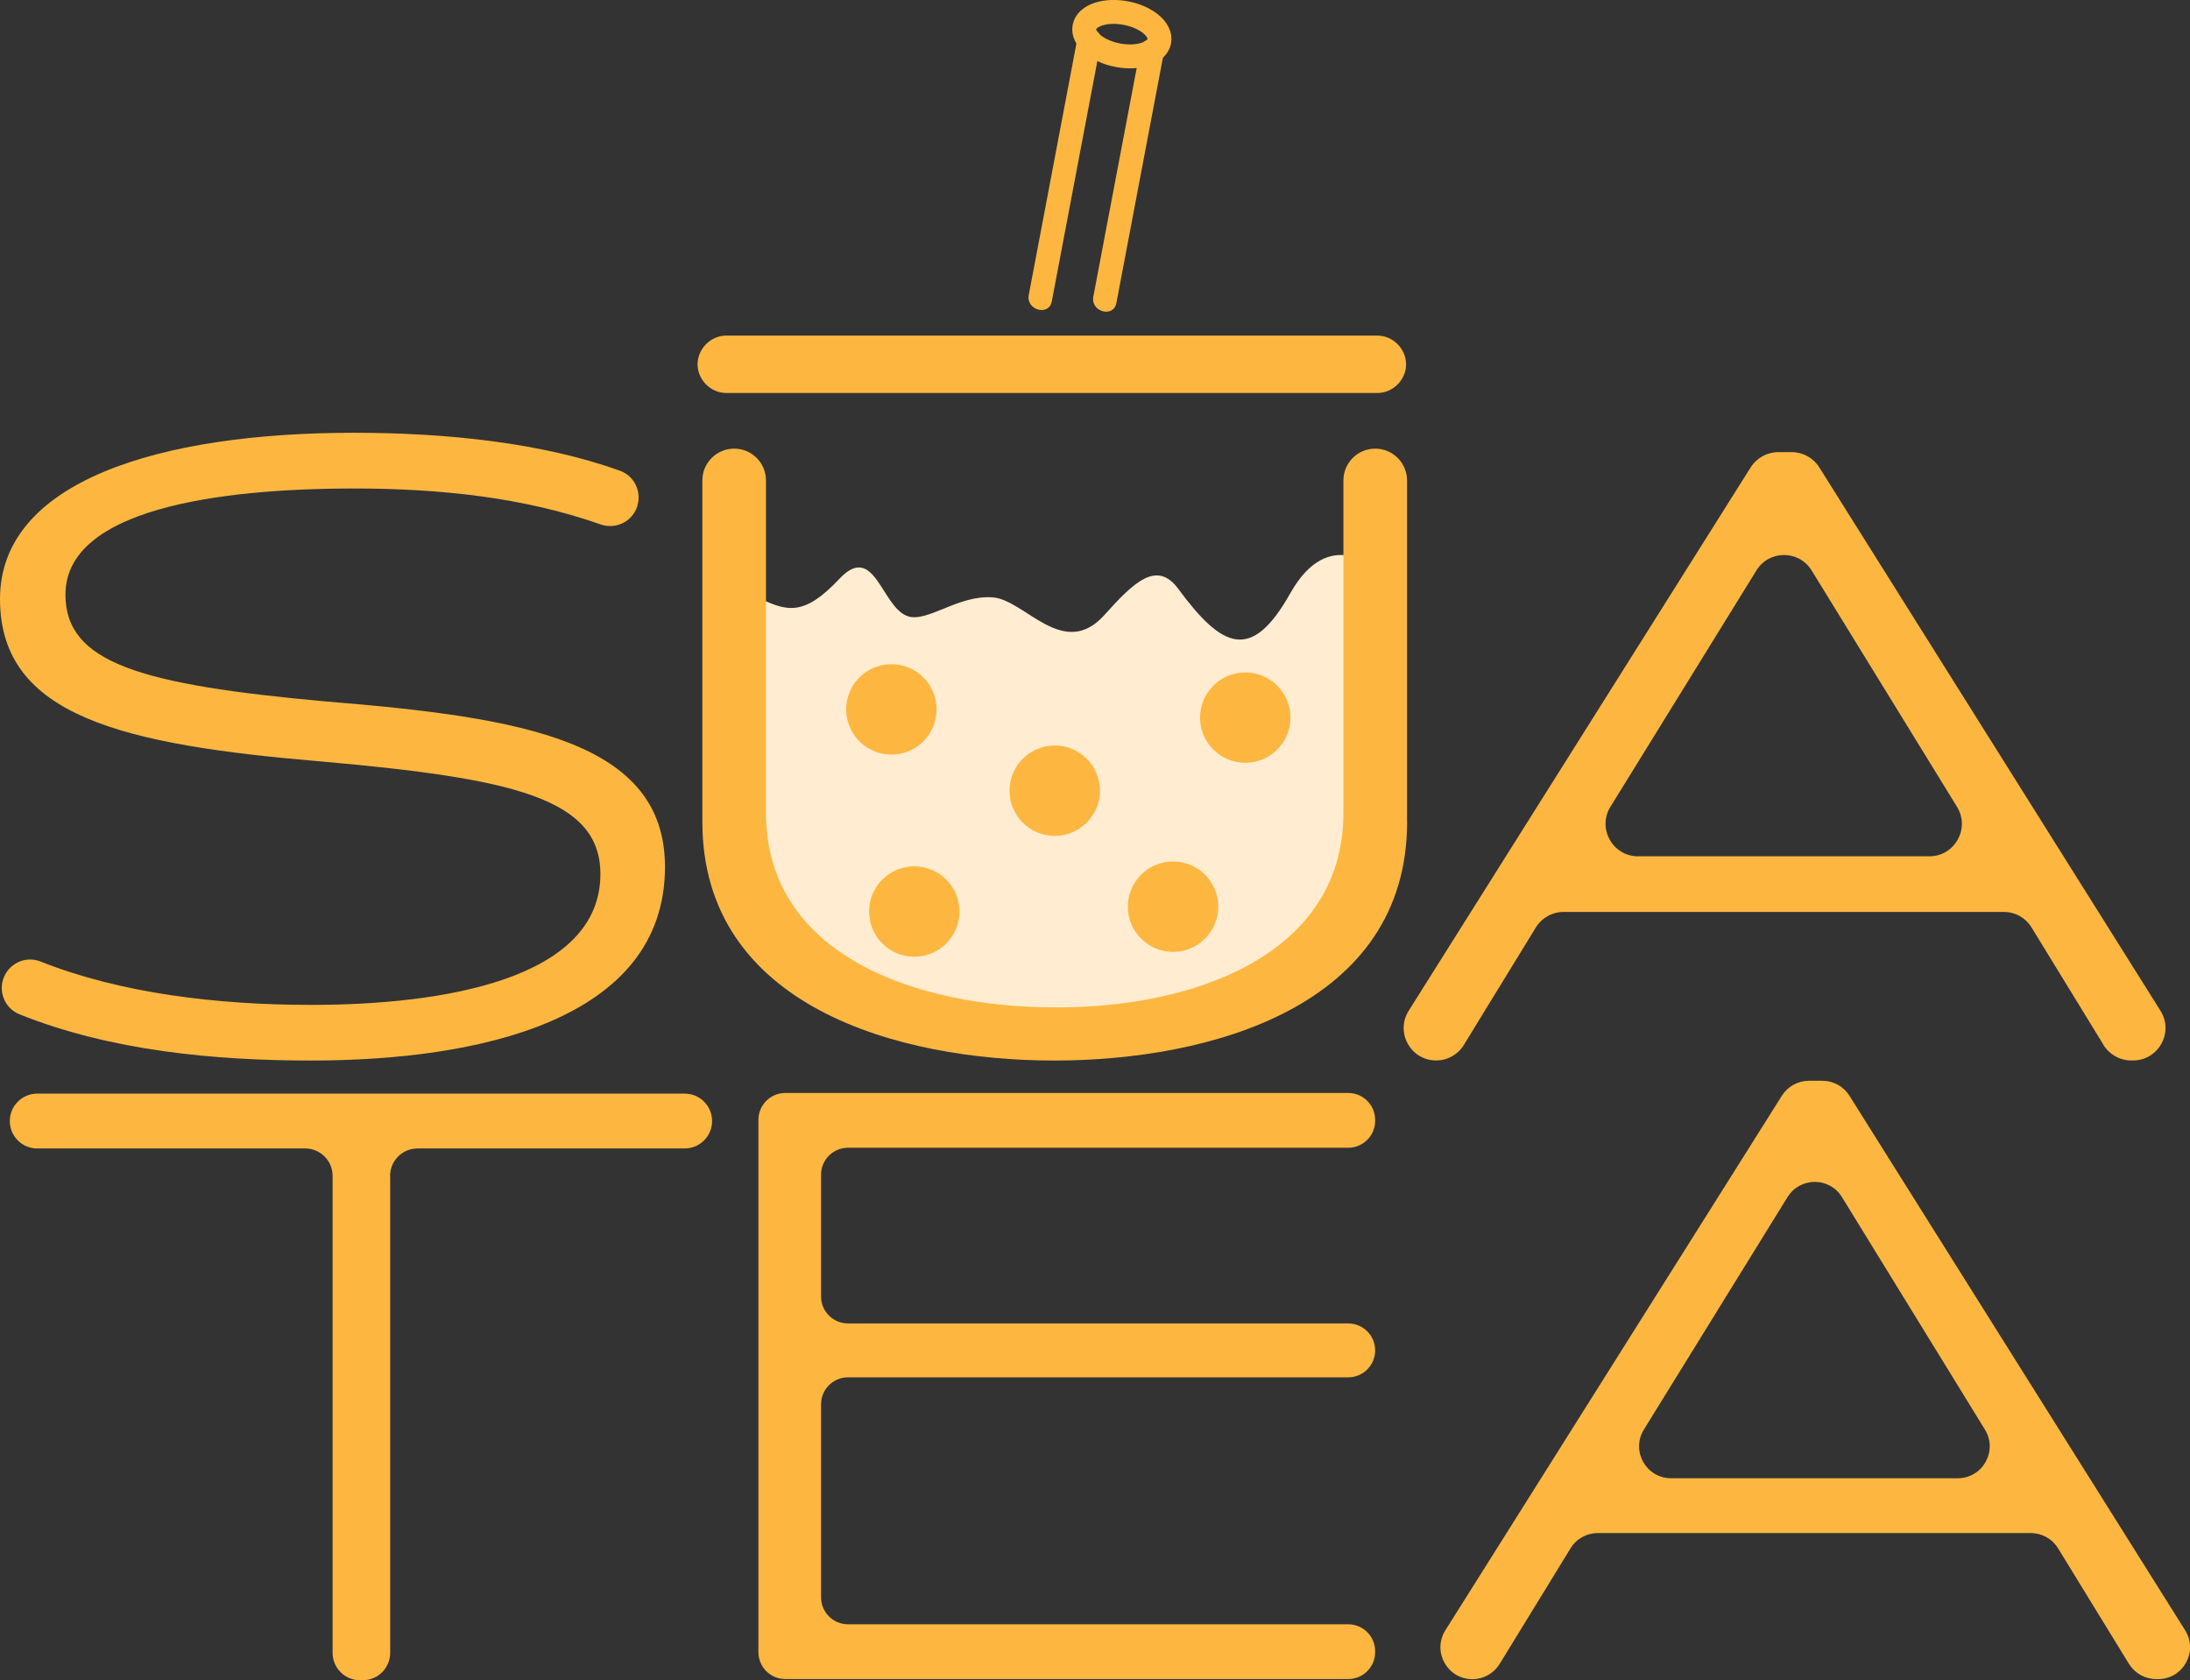 <?xml version="1.0" encoding="UTF-8"?>
<svg id="Layer_1" data-name="Layer 1" xmlns="http://www.w3.org/2000/svg" viewBox="0 0 274.7 210.78">
  <rect x="0" y="0" width="274.7" height="210.78" fill="#333333" stroke="none"/>
  <defs>
    <style>
      .cls-1 {
        fill: none;
        stroke: #fdb740;
        stroke-miterlimit: 10;
        stroke-width: 3px;
      }

      .cls-2 {
        fill: #ffecd1;
      }

      .cls-3 {
        fill: #fdb740;
      }
    </style>
  </defs>
  <g>
    <path class="cls-2" d="M91.79,73.4v28.64s-.1,25.37,27.32,27.5,37.81-3.53,37.81-3.53c0,0,14.47-5.51,15.84-21.14s0-33.34,0-33.34c0,0-6.01-5.82-10.9,2.87s-8.53,6.98-14.11-.59c-2.66-3.54-5.53-.78-9.21,3.33-5.14,5.73-9.94-1.87-13.99-2.2-4.36-.35-8.21,3.2-10.69,2.36-3.28-1.1-4.16-9.39-8.58-4.68s-6.57,4.11-10.15,2.36c-1.02-.5-3.35-1.59-3.35-1.59Z"/>
    <path class="cls-3" d="M39.04,133.04c-12.12,0-25.18-1.22-36.6-5.8-1.71-.69-2.6-2.59-2.06-4.35h0c.61-1.97,2.76-3.04,4.68-2.28,10.13,4.03,22.28,5.45,33.98,5.45,16.53,0,36.27-3.22,36.27-16.42,0-9.54-11.09-11.98-34.72-14.09C15.42,93.44,0,89.89,0,75.14s19.96-20.85,44.37-20.85c11.71,0,23.68,1.26,33.41,4.77,1.76,.63,2.7,2.55,2.18,4.34v.03c-.58,1.98-2.7,3.04-4.65,2.35-9.51-3.36-20.01-4.5-30.94-4.5-13.53,0-36.16,1.66-36.16,13.31,0,8.54,9.32,11.31,32.83,13.42,24.62,2,42.37,4.99,42.37,20.74,0,19.3-23.51,24.29-44.37,24.29Z"/>
    <path class="cls-3" d="M263.86,131.09l-9.04-14.75c-.74-1.21-2.05-1.94-3.47-1.94h-55.23c-1.42,0-2.73,.74-3.47,1.94l-9.04,14.75c-.74,1.21-2.05,1.94-3.47,1.94h0c-3.2,0-5.15-3.53-3.44-6.24l42.9-68.17c.75-1.18,2.05-1.9,3.44-1.9h1.71c1.4,0,2.7,.72,3.45,1.91l42.8,68.17c1.7,2.71-.25,6.23-3.45,6.23h-.23c-1.42,0-2.73-.74-3.47-1.94Zm-43.54-59.54l-18.32,29.66c-1.67,2.71,.28,6.21,3.46,6.21h36.55c3.18,0,5.13-3.49,3.47-6.2l-18.24-29.66c-1.59-2.58-5.34-2.58-6.93,0Z"/>
    <path class="cls-3" d="M176.5,103.09c0,23.18-24.73,29.95-44.26,29.95s-44.14-6.77-44.14-29.95V60.27c0-2.21,1.79-3.99,3.99-3.99h0c2.21,0,3.99,1.79,3.99,3.99v41.7c0,17.97,19.08,24.4,36.16,24.4,17.19,.11,36.27-6.43,36.27-24.4V60.27c0-2.21,1.79-3.99,3.99-3.99h0c2.21,0,3.99,1.79,3.99,3.99v42.81Z"/>
    <path class="cls-3" d="M91.1,49.3h81.67c1.95,0,3.6-1.65,3.6-3.6s-1.65-3.6-3.6-3.6H91.1c-1.95,0-3.6,1.65-3.6,3.6s1.65,3.6,3.6,3.6h0Z"/>
    <g>
      <path class="cls-3" d="M135.19,4.56c-1.79,9.46-3.59,18.92-5.38,28.39-.26,1.35-.51,2.7-.77,4.06-.36,1.89,2.53,2.7,2.89,.8,1.79-9.46,3.59-18.92,5.38-28.39,.26-1.35,.51-2.7,.77-4.06,.36-1.89-2.53-2.7-2.89-.8h0Z"/>
      <path class="cls-3" d="M143.05,6.05c-1.73,9.1-3.45,18.21-5.18,27.31-.24,1.29-.49,2.57-.73,3.86-.36,1.89,2.53,2.7,2.89,.8,1.73-9.1,3.45-18.21,5.18-27.31,.24-1.29,.49-2.57,.73-3.86,.36-1.89-2.53-2.7-2.89-.8h0Z"/>
      <ellipse class="cls-1" cx="140.72" cy="4.29" rx="2.69" ry="4.78" transform="translate(110.28 141.74) rotate(-79.26)"/>
    </g>
    <circle class="cls-3" cx="111.81" cy="88.99" r="5.67"/>
    <circle class="cls-3" cx="156.2" cy="90.02" r="5.67"/>
    <circle class="cls-3" cx="147.14" cy="113.74" r="5.67"/>
    <circle class="cls-3" cx="114.68" cy="114.35" r="5.67"/>
    <circle class="cls-3" cx="132.3" cy="99.19" r="5.67"/>
  </g>
  <g>
    <path class="cls-3" d="M267.05,208.74l-8.9-14.51c-.73-1.19-2.02-1.91-3.41-1.91h-54.33c-1.39,0-2.69,.72-3.41,1.91l-8.9,14.51c-.73,1.19-2.02,1.91-3.41,1.91h0c-3.15,0-5.07-3.47-3.39-6.14l42.21-67.06c.73-1.16,2.01-1.87,3.39-1.87h1.69c1.38,0,2.66,.71,3.39,1.87l42.11,67.06c1.67,2.67-.24,6.13-3.39,6.13h-.23c-1.39,0-2.69-.72-3.41-1.91Zm-42.83-58.58l-18.02,29.17c-1.65,2.67,.27,6.11,3.41,6.11h35.96c3.13,0,5.05-3.43,3.41-6.1l-17.94-29.17c-1.56-2.54-5.25-2.54-6.82,0Z"/>
    <path class="cls-3" d="M95.13,207.27v-66.78c0-1.87,1.51-3.38,3.38-3.38h70.6c1.87,0,3.38,1.51,3.38,3.38v.11c0,1.87-1.51,3.38-3.38,3.38h-62.74c-1.87,0-3.38,1.51-3.38,3.38v15.28c0,1.87,1.51,3.38,3.38,3.38h62.74c1.87,0,3.38,1.51,3.38,3.38h0c0,1.87-1.51,3.38-3.38,3.38h-62.74c-1.87,0-3.38,1.51-3.38,3.38v24.22c0,1.87,1.51,3.38,3.38,3.38h62.74c1.87,0,3.38,1.51,3.38,3.38v.11c0,1.87-1.51,3.38-3.38,3.38H98.51c-1.87,0-3.38-1.51-3.38-3.38Z"/>
    <path class="cls-3" d="M48.94,147.51v59.83c0,1.9-1.54,3.44-3.44,3.44h-.34c-1.9,0-3.44-1.54-3.44-3.44v-59.83c0-1.9-1.54-3.44-3.44-3.44H4.67c-1.9,0-3.44-1.54-3.44-3.44h0c0-1.9,1.54-3.44,3.44-3.44H85.88c1.9,0,3.44,1.54,3.44,3.44h0c0,1.9-1.54,3.44-3.44,3.44H52.37c-1.9,0-3.44,1.54-3.44,3.44Z"/>
  </g>
</svg>